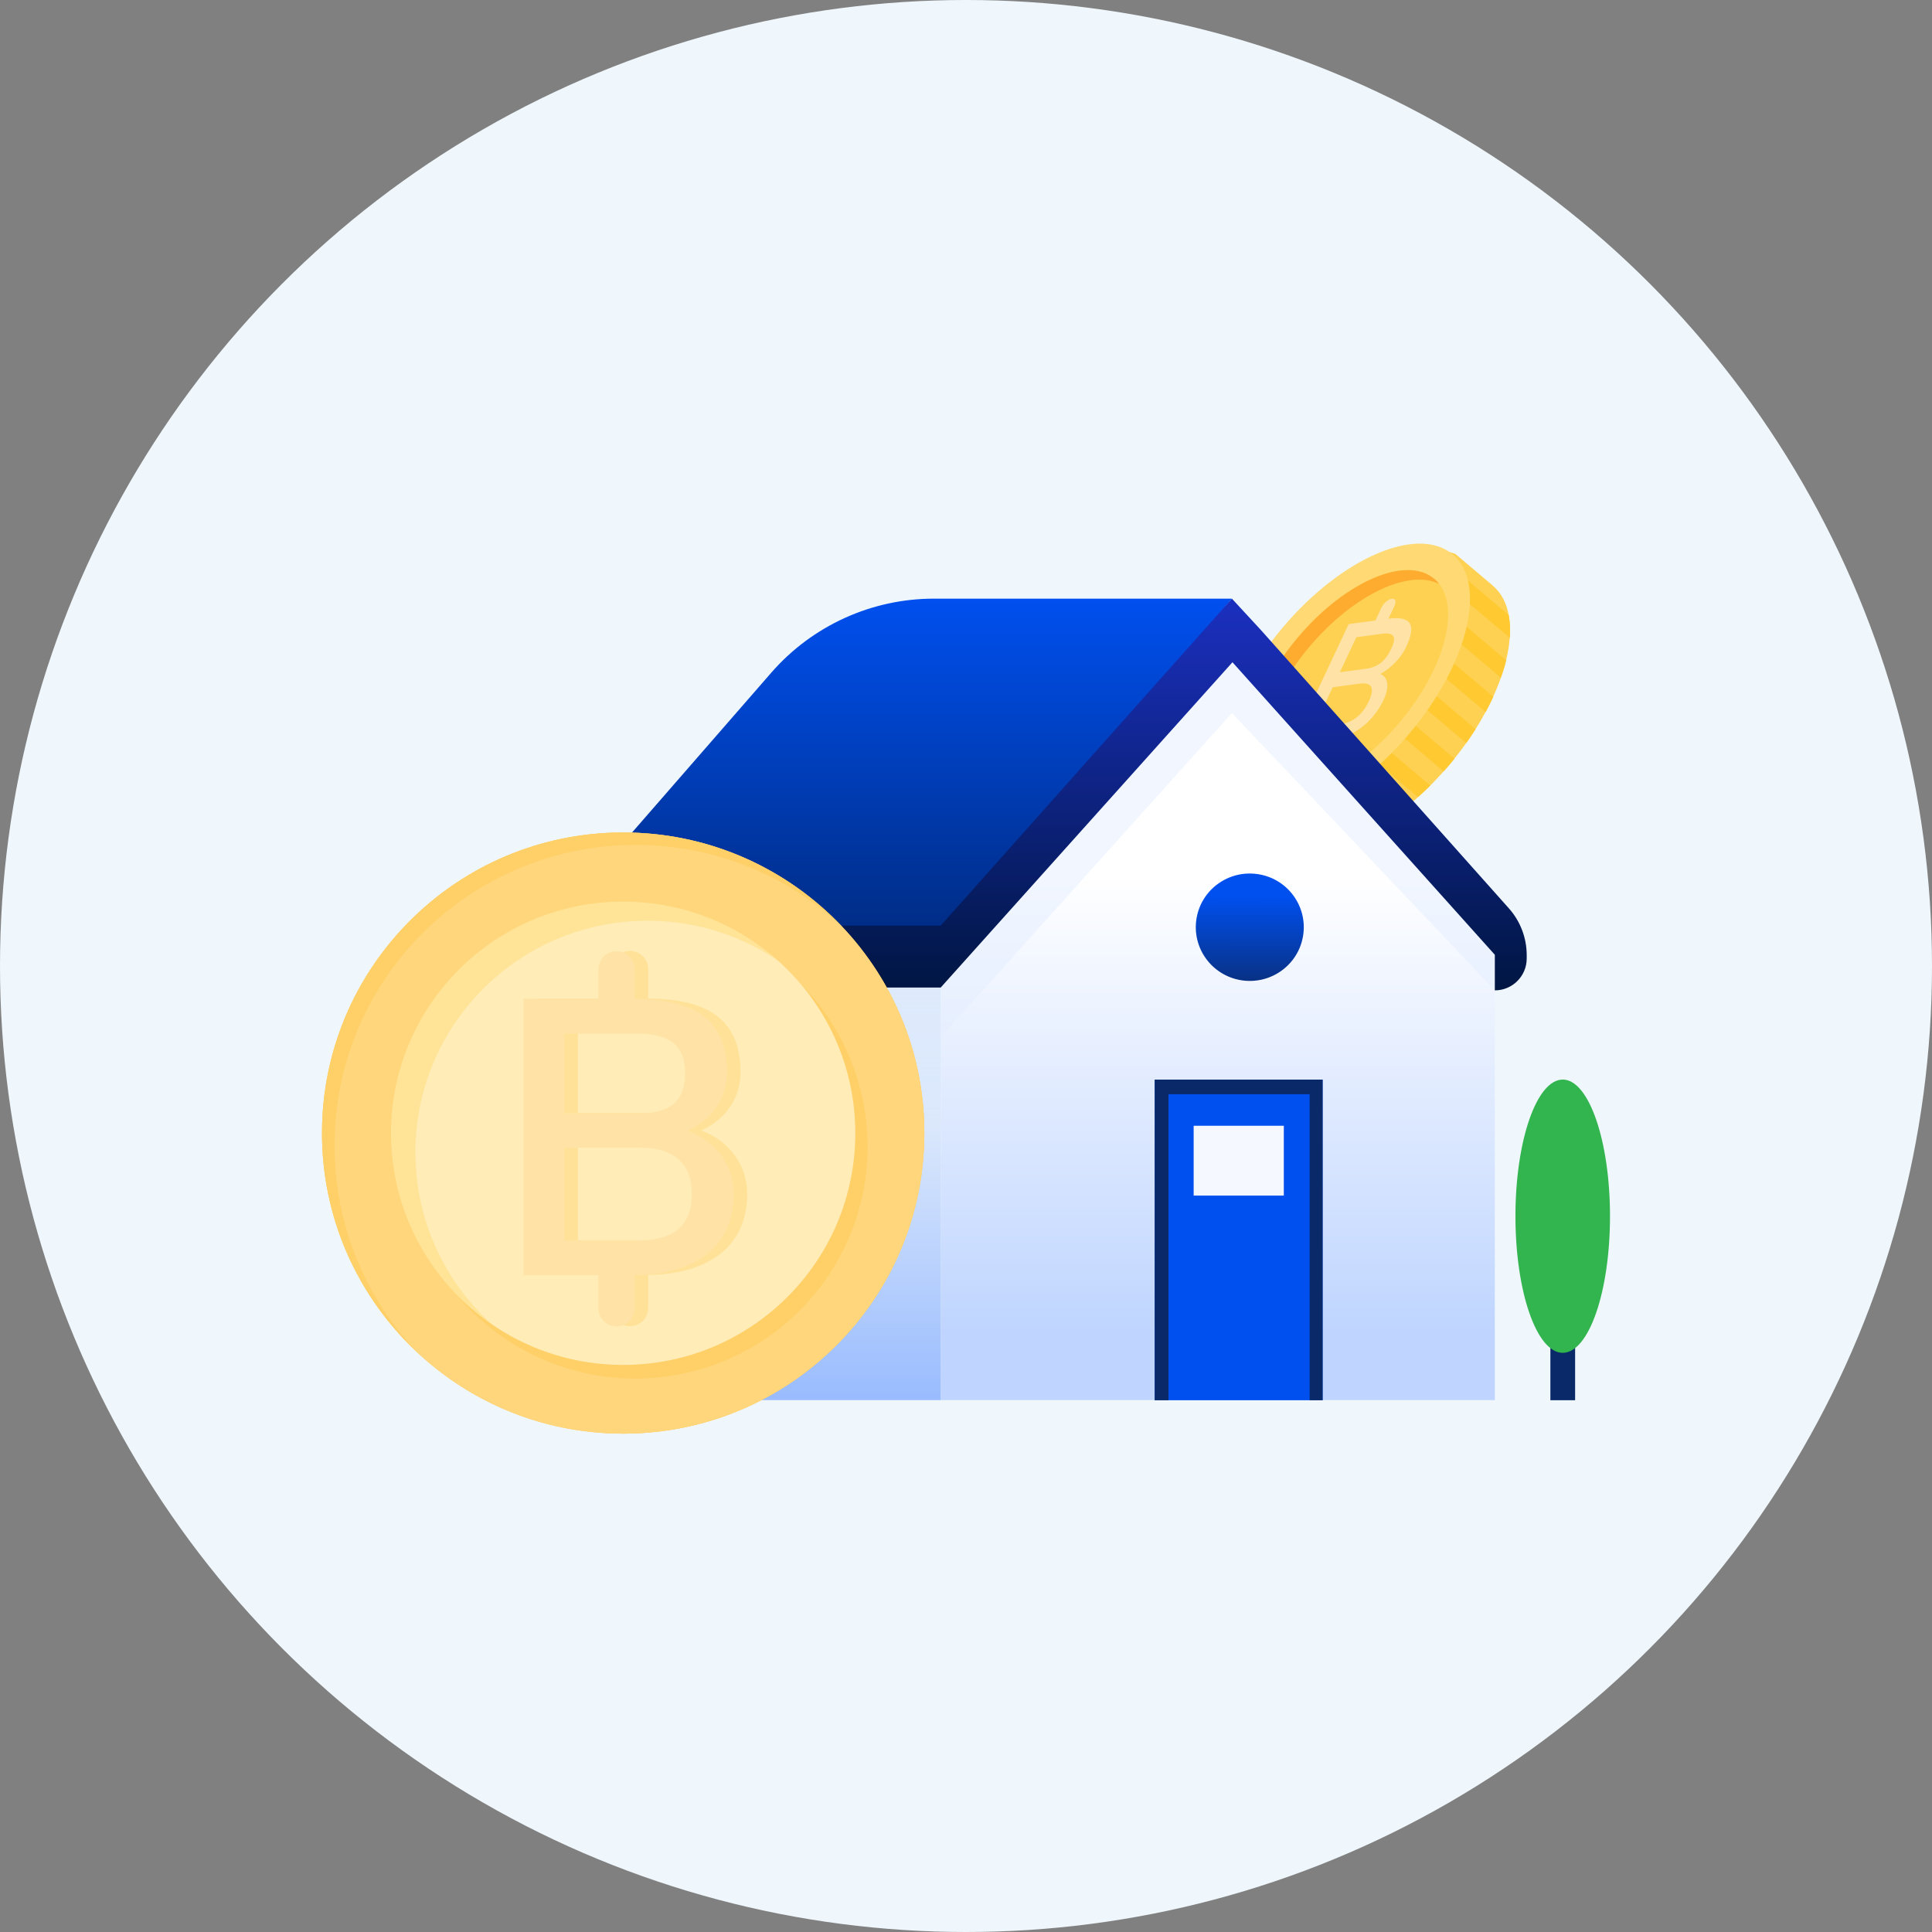 <svg width="36" height="36" viewBox="0 0 36 36" fill="none" xmlns="http://www.w3.org/2000/svg">
<rect x="0" y="0" width="36" height="36" fill="#808080" stroke="none"/>
<circle cx="18" cy="18" r="18" fill="#EFF7FC"/>
<path d="M27.816 10.912C28.464 11.462 28.1 12.959 27.001 14.257C25.902 15.556 24.486 16.161 23.838 15.612C23.764 15.549 23.14 15.021 23.14 15.021C23.14 15.021 22.982 12.825 23.954 11.675C24.931 10.52 26.402 10.052 27.118 10.321C27.223 10.41 27.745 10.852 27.816 10.912Z" fill="#FED153"/>
<path d="M25.251 15.629C25.351 15.586 25.453 15.534 25.555 15.478L23.967 14.132L23.766 14.37L25.253 15.629L25.251 15.629ZM25.881 15.278C25.968 15.219 26.055 15.156 26.141 15.09L24.401 13.617L24.201 13.855L25.881 15.278ZM26.422 14.853C26.498 14.785 26.576 14.713 26.651 14.637L24.837 13.102L24.636 13.34L26.422 14.853ZM24.427 15.813C24.56 15.816 24.702 15.8 24.851 15.763L23.531 14.646L23.33 14.884L24.427 15.813ZM27.967 12.629C28.006 12.518 28.041 12.41 28.066 12.303L26.58 11.045L26.379 11.283L27.967 12.629ZM26.899 14.375C26.933 14.336 26.969 14.298 27.003 14.258C27.037 14.217 27.068 14.177 27.102 14.137L25.273 12.589L25.073 12.827L26.901 14.375L26.899 14.375ZM26.814 10.77L28.134 11.887C28.145 11.734 28.137 11.592 28.113 11.461L27.016 10.531L26.815 10.769L26.814 10.77ZM27.683 13.27C27.735 13.173 27.781 13.078 27.826 12.982L26.145 11.56L25.945 11.798L27.684 13.27L27.683 13.27ZM27.32 13.847C27.382 13.76 27.441 13.673 27.495 13.586L25.709 12.073L25.509 12.312L27.322 13.846L27.32 13.847Z" fill="#FFC931"/>
<path d="M27.07 10.332C27.718 10.882 27.354 12.379 26.255 13.677C25.156 14.975 23.74 15.581 23.091 15.032C22.443 14.482 22.807 12.985 23.906 11.687C25.005 10.39 26.421 9.782 27.07 10.332Z" fill="#FFDA74"/>
<path d="M26.157 13.596C27.164 12.406 27.498 11.034 26.904 10.53C26.309 10.027 25.01 10.583 24.003 11.773C22.996 12.962 22.662 14.335 23.257 14.838C23.852 15.342 25.15 14.786 26.157 13.596Z" fill="#FFDA74"/>
<path d="M26.726 10.786C27.247 11.227 26.954 12.427 26.073 13.468C25.192 14.51 24.056 14.996 23.535 14.555C23.014 14.113 23.307 12.913 24.188 11.872C25.069 10.831 26.205 10.344 26.726 10.786Z" fill="#FED153"/>
<path fill-rule="evenodd" clip-rule="evenodd" d="M26.817 10.882C26.79 10.847 26.76 10.815 26.726 10.786C26.205 10.345 25.069 10.831 24.188 11.873C23.307 12.914 23.014 14.114 23.535 14.555C23.572 14.587 23.613 14.614 23.657 14.636C23.268 14.135 23.578 13.023 24.401 12.049C25.218 11.083 26.256 10.595 26.817 10.882Z" fill="#FEAC30"/>
<path d="M25.784 13.033C25.886 12.817 25.877 12.625 25.72 12.558C25.933 12.442 26.111 12.249 26.204 12.049C26.383 11.666 26.319 11.471 25.872 11.529L25.985 11.288C26.023 11.205 26 11.147 25.933 11.157C25.867 11.166 25.781 11.24 25.742 11.321L25.63 11.562L25.131 11.629L24.07 13.886L24.568 13.819L24.441 14.089C24.403 14.172 24.426 14.23 24.493 14.222C24.559 14.214 24.645 14.139 24.683 14.058L24.811 13.788C25.201 13.731 25.574 13.482 25.783 13.036L25.784 13.033ZM25.27 11.874L25.748 11.81C25.971 11.781 26.032 11.858 25.924 12.088C25.817 12.319 25.672 12.431 25.459 12.46L24.966 12.526L25.272 11.876L25.27 11.874ZM24.962 13.5L24.476 13.565L24.833 12.806L25.331 12.739C25.558 12.708 25.625 12.815 25.505 13.069C25.385 13.323 25.202 13.467 24.962 13.498L24.962 13.5Z" fill="#FFE3A6"/>
<path d="M27.854 26.089H17.529V17.525L22.955 11.92L27.854 17.525V26.089Z" fill="url(#paint0_linear_21267_461)"/>
<path d="M17.529 18.005H10.404V26.089H17.529V18.005Z" fill="url(#paint1_linear_21267_461)"/>
<path d="M24.281 17.438C24.37 16.893 23.998 16.378 23.45 16.29C22.901 16.201 22.384 16.571 22.295 17.116C22.206 17.662 22.578 18.176 23.126 18.265C23.675 18.354 24.192 17.984 24.281 17.438Z" fill="url(#paint2_linear_21267_461)"/>
<g style="mix-blend-mode:multiply" opacity="0.5">
<path d="M27.854 18.454L22.955 13.287L17.529 19.326V18.005L22.955 11.92L28.151 17.401L27.854 18.454Z" fill="#E4EDFF"/>
</g>
<path d="M22.954 11.155H17.402C16.241 11.155 15.136 11.658 14.372 12.534L10.023 17.526H17.706L22.954 11.155Z" fill="url(#paint3_linear_21267_461)"/>
<path d="M23.499 11.744L22.955 11.155L17.529 17.247H10.538C10.094 17.247 9.734 17.607 9.734 18.051V18.401H17.529L22.965 12.34L27.854 17.791V18.454C28.182 18.454 28.448 18.188 28.448 17.86V17.799C28.448 17.477 28.33 17.166 28.116 16.926L23.499 11.744Z" fill="url(#paint4_linear_21267_461)"/>
<path fill-rule="evenodd" clip-rule="evenodd" d="M21.517 26.091H24.645V20.117H21.517V26.091Z" fill="#0050F0"/>
<path fill-rule="evenodd" clip-rule="evenodd" d="M22.242 22.278H23.922V20.977H22.242V22.278Z" fill="#F5F9FF"/>
<path fill-rule="evenodd" clip-rule="evenodd" d="M21.517 20.117V26.091H21.773V20.389H24.403V26.091H24.645V20.117H21.517Z" fill="#0A2969"/>
<path fill-rule="evenodd" clip-rule="evenodd" d="M28.889 26.091H29.35V24.65H28.889V26.091Z" fill="#0A2969"/>
<path fill-rule="evenodd" clip-rule="evenodd" d="M30 22.662C30 24.068 29.606 25.208 29.119 25.208C28.633 25.208 28.238 24.068 28.238 22.662C28.238 21.256 28.633 20.116 29.119 20.116C29.606 20.116 30 21.256 30 22.662Z" fill="#32B44F"/>
<path d="M11.612 26.714C14.712 26.714 17.224 24.206 17.224 21.113C17.224 18.019 14.712 15.512 11.612 15.512C8.513 15.512 6 18.019 6 21.113C6 24.206 8.513 26.714 11.612 26.714Z" fill="#FEC64C"/>
<path d="M11.612 26.714C14.712 26.714 17.224 24.206 17.224 21.113C17.224 18.019 14.712 15.512 11.612 15.512C8.513 15.512 6 18.019 6 21.113C6 24.206 8.513 26.714 11.612 26.714Z" fill="#FFD67B"/>
<g style="mix-blend-mode:screen" opacity="0.4">
<path fill-rule="evenodd" clip-rule="evenodd" d="M7.761 25.186C6.814 24.183 6.233 22.832 6.233 21.345C6.233 18.252 8.746 15.744 11.845 15.744C13.337 15.744 14.693 16.325 15.698 17.272C14.674 16.188 13.223 15.512 11.613 15.512C8.513 15.512 6.001 18.02 6.001 21.113C6.001 22.718 6.677 24.165 7.761 25.186Z" fill="#FEC64C"/>
</g>
<path d="M11.612 25.434C14.001 25.434 15.938 23.501 15.938 21.116C15.938 18.732 14.001 16.799 11.612 16.799C9.222 16.799 7.285 18.732 7.285 21.116C7.285 23.501 9.222 25.434 11.612 25.434Z" fill="#FEC64C"/>
<g style="mix-blend-mode:screen" opacity="0.4">
<path d="M12.767 25.586C15.101 25.075 16.577 22.773 16.065 20.443C15.553 18.114 13.245 16.641 10.912 17.152C8.578 17.663 7.101 19.966 7.614 22.295C8.126 24.624 10.433 26.098 12.767 25.586Z" fill="#FEC64C"/>
</g>
<g style="mix-blend-mode:multiply" opacity="0.8">
<path d="M11.612 25.434C14.001 25.434 15.938 23.501 15.938 21.116C15.938 18.732 14.001 16.799 11.612 16.799C9.222 16.799 7.285 18.732 7.285 21.116C7.285 23.501 9.222 25.434 11.612 25.434Z" fill="#FFF5D2"/>
</g>
<g style="mix-blend-mode:multiply" opacity="0.3">
<path d="M13.923 22.242C13.923 21.749 13.628 21.277 13.068 21.064C13.54 20.851 13.798 20.439 13.798 19.982C13.798 19.111 13.33 18.612 12.078 18.607L12.078 18.057C12.078 17.87 11.926 17.719 11.739 17.719C11.552 17.719 11.4 17.87 11.4 18.057L11.4 18.606L10.007 18.606L10.007 23.758L11.4 23.758L11.4 24.373C11.4 24.56 11.552 24.711 11.739 24.711C11.926 24.711 12.078 24.56 12.078 24.373L12.078 23.756C13.161 23.744 13.923 23.258 13.923 22.241L13.923 22.242ZM10.767 19.254L12.102 19.254C12.721 19.254 13.016 19.467 13.016 19.99C13.016 20.513 12.743 20.741 12.146 20.741L10.767 20.741L10.767 19.255L10.767 19.254ZM12.123 23.11L10.767 23.11L10.767 21.381L12.161 21.381C12.795 21.381 13.142 21.66 13.142 22.242C13.142 22.845 12.795 23.11 12.124 23.11L12.123 23.11Z" fill="#FEC64C"/>
</g>
<path d="M13.672 22.247C13.672 21.753 13.377 21.282 12.817 21.069C13.289 20.856 13.547 20.444 13.547 19.987C13.547 19.116 13.08 18.617 11.827 18.612L11.827 18.062C11.827 17.875 11.676 17.724 11.489 17.724C11.301 17.724 11.15 17.875 11.15 18.062L11.15 18.611L9.757 18.611L9.757 23.762L11.15 23.762L11.15 24.378C11.15 24.565 11.301 24.716 11.489 24.716C11.676 24.716 11.827 24.565 11.827 24.378L11.827 23.761C12.91 23.748 13.672 23.263 13.672 22.246L13.672 22.247ZM10.516 19.259L11.851 19.259C12.471 19.259 12.765 19.472 12.765 19.995C12.765 20.518 12.493 20.746 11.896 20.746L10.516 20.746L10.516 19.259L10.516 19.259ZM11.873 23.115L10.516 23.115L10.516 21.385L11.91 21.385C12.545 21.385 12.891 21.665 12.891 22.247C12.891 22.85 12.545 23.114 11.874 23.114L11.873 23.115Z" fill="#FFE3A6"/>
<g style="mix-blend-mode:multiply" opacity="0.3">
<path d="M7.74 21.474C7.74 19.089 9.677 17.156 12.067 17.156C12.971 17.156 13.81 17.433 14.504 17.906C13.738 17.218 12.724 16.799 11.612 16.799C9.222 16.799 7.285 18.732 7.285 21.116C7.285 22.599 8.034 23.907 9.175 24.684C8.295 23.893 7.741 22.748 7.741 21.474L7.74 21.474Z" fill="#FFD04E"/>
</g>
<defs>
<linearGradient id="paint0_linear_21267_461" x1="22.65" y1="3.692" x2="22.65" y2="32.03" gradientUnits="userSpaceOnUse">
<stop offset="0.445" stop-color="white"/>
<stop offset="0.746" stop-color="#BFD5FF"/>
</linearGradient>
<linearGradient id="paint1_linear_21267_461" x1="13.966" y1="1.786" x2="13.966" y2="32.439" gradientUnits="userSpaceOnUse">
<stop stop-color="#E2EDFB" stop-opacity="0.13"/>
<stop offset="0.625" stop-color="#DBE8FC"/>
<stop offset="0.901" stop-color="#6F9FFF"/>
</linearGradient>
<linearGradient id="paint2_linear_21267_461" x1="24.281" y1="13.604" x2="24.27" y2="20.491" gradientUnits="userSpaceOnUse">
<stop offset="0.448" stop-color="#0050F0"/>
<stop offset="0.74" stop-color="#0A2969"/>
</linearGradient>
<linearGradient id="paint3_linear_21267_461" x1="16.193" y1="7.163" x2="16.193" y2="26.226" gradientUnits="userSpaceOnUse">
<stop stop-color="#97BAFF"/>
<stop offset="0.205" stop-color="#0050F0"/>
<stop offset="0.742" stop-color="#001642"/>
</linearGradient>
<linearGradient id="paint4_linear_21267_461" x1="19.091" y1="0.947" x2="19.091" y2="18.454" gradientUnits="userSpaceOnUse">
<stop offset="0.508" stop-color="#2034D6"/>
<stop offset="1" stop-color="#001642"/>
</linearGradient>
</defs>
</svg>
